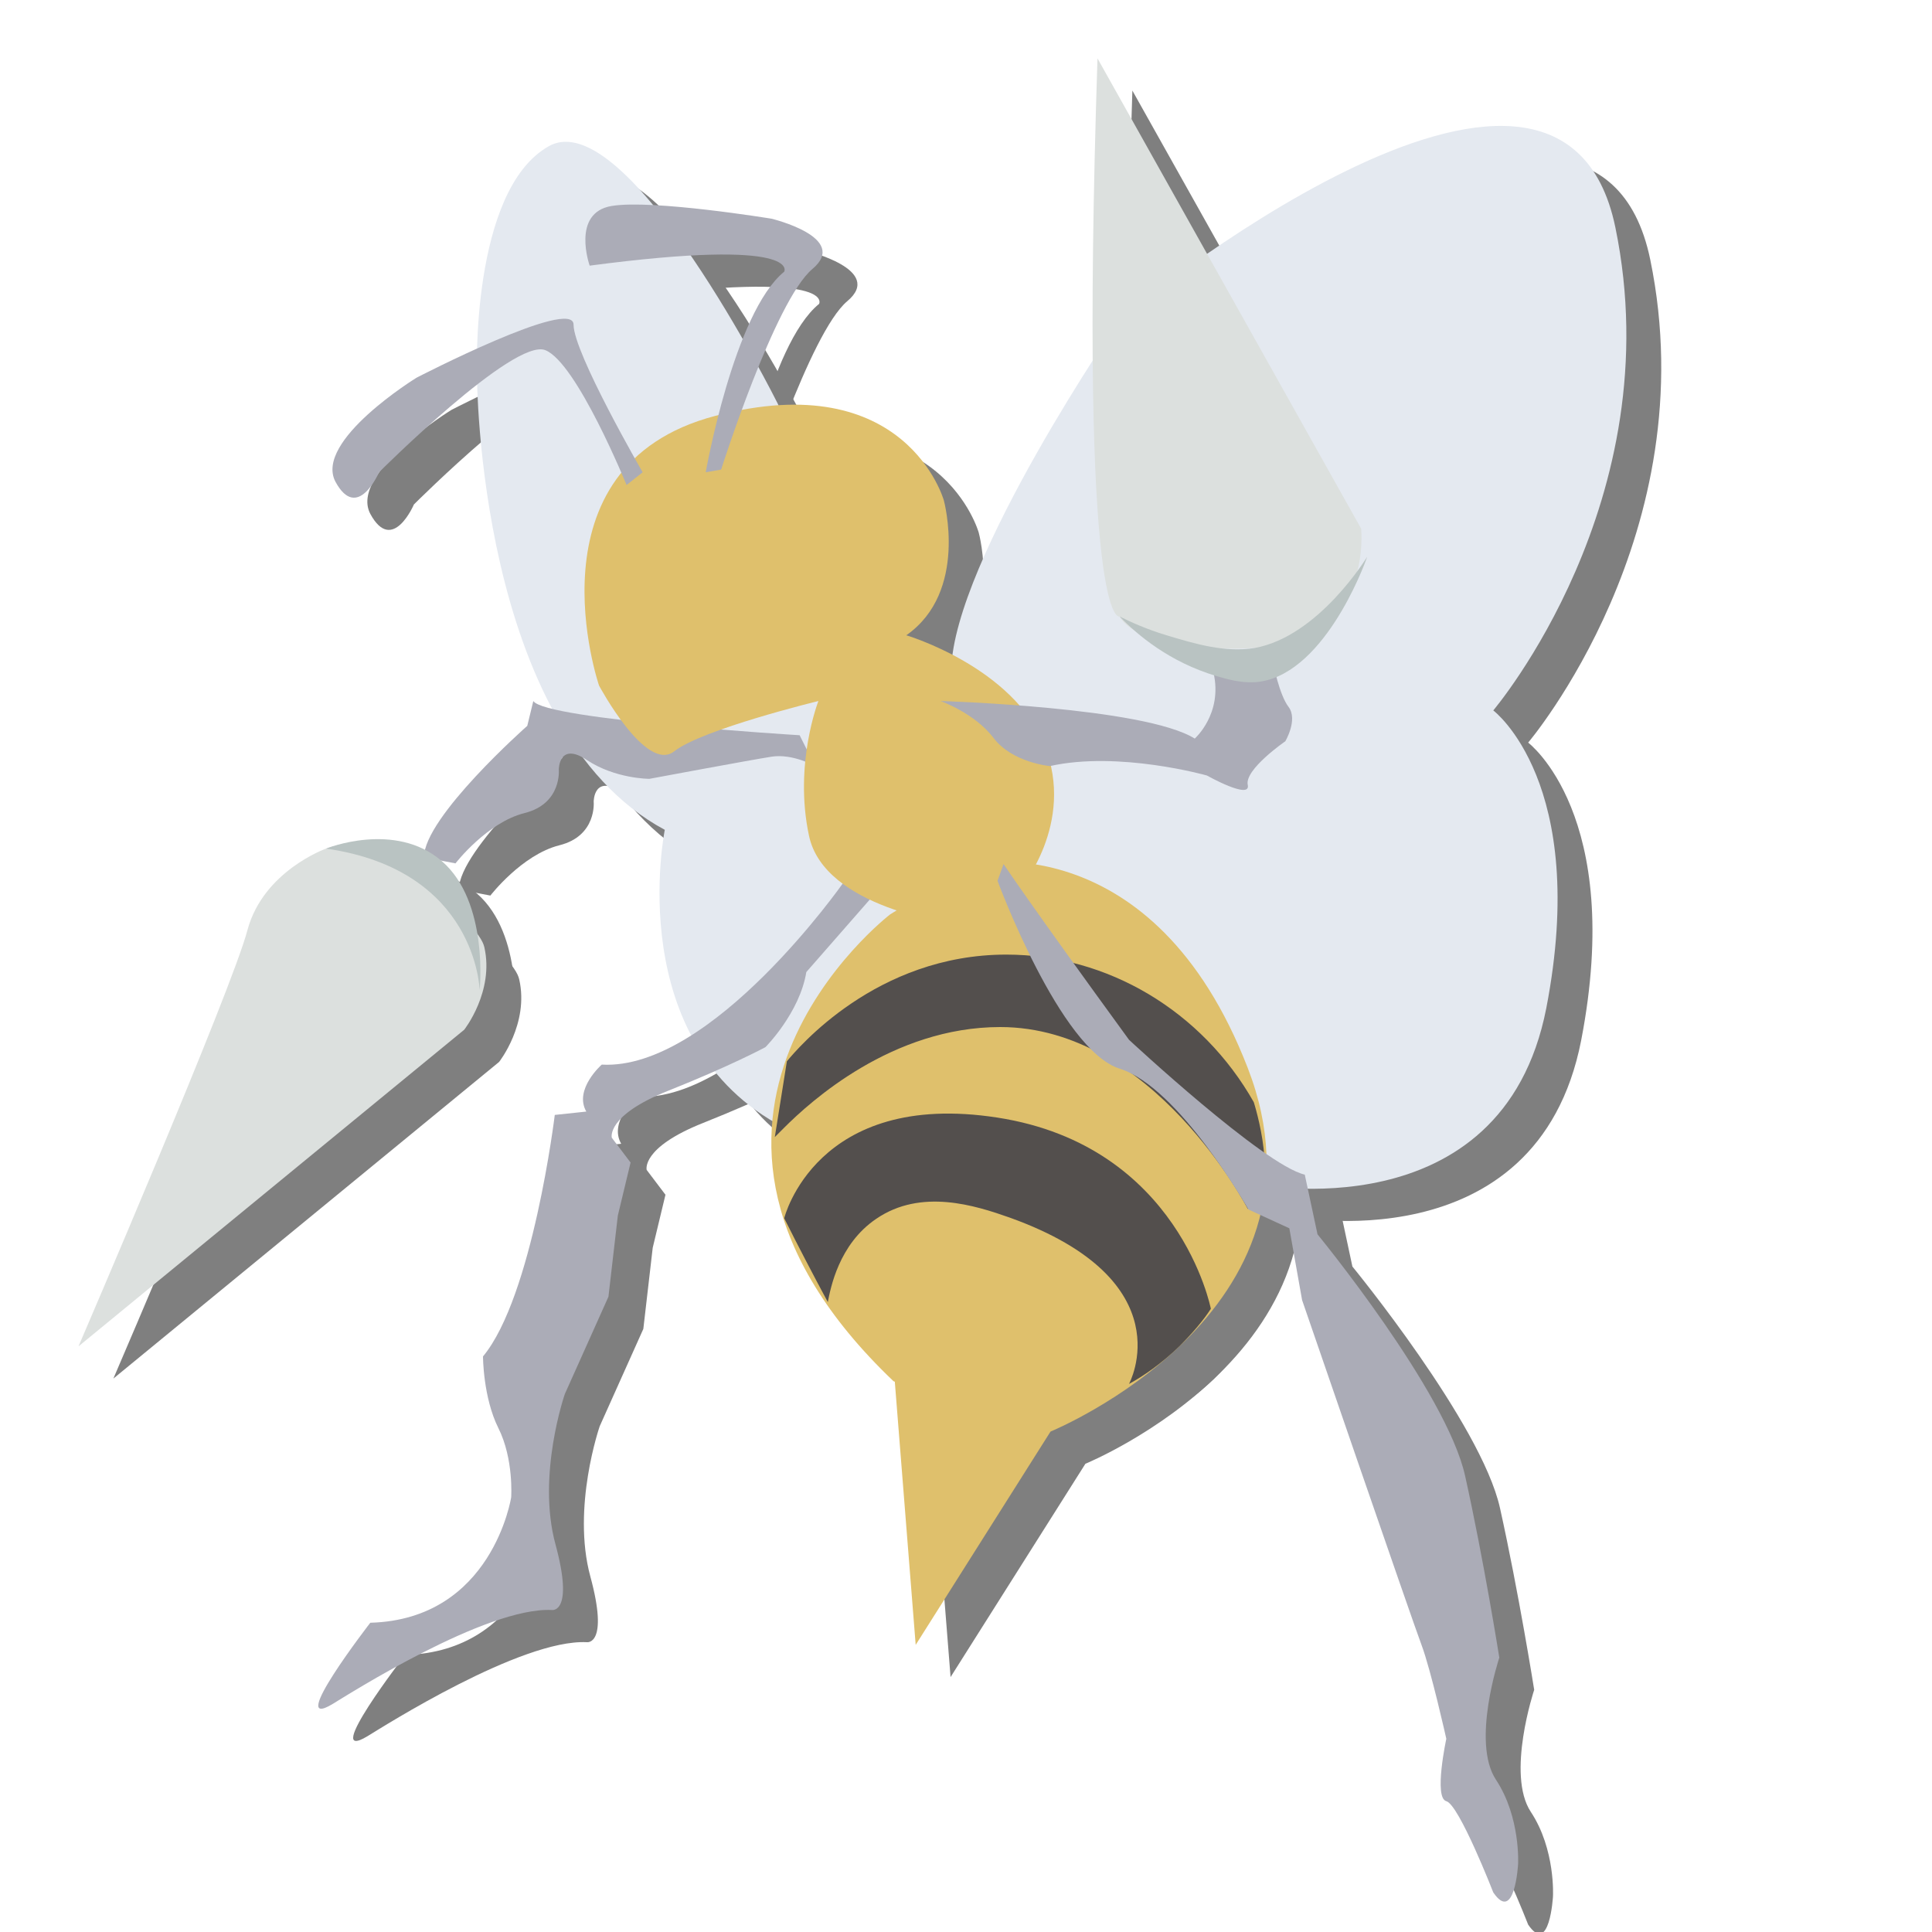 <?xml version="1.0" encoding="utf-8"?>
<!-- Generator: Adobe Illustrator 23.0.6, SVG Export Plug-In . SVG Version: 6.00 Build 0)  -->
<svg version="1.1" id="Layer_1" xmlns="http://www.w3.org/2000/svg" xmlns:xlink="http://www.w3.org/1999/xlink" x="0px" y="0px"
	 viewBox="0 0 288 288" style="enable-background:new 0 0 288 288;" xml:space="preserve">
<style type="text/css">
	.st0{opacity:0.5;}
	.st1{fill:#E4E9F0;}
	.st2{fill:#ABACB7;}
	.st3{fill:#DFC06C;}
	.st4{fill:#534F4D;}
	.st5{fill:#DCE0DE;}
	.st6{fill:#B9C3C2;}
</style>
<g class="st0">
	<path d="M121.1,64.9c0,0-22.4-44.9-34.1-38.3S76.3,60.7,76.3,60.7s0,52.8,28,67.8c0,0-6.5,31.8,17.8,44.4l70.1,8.4
		c0,0,36.9,7.5,43.5-26.2c6.5-33.6-7.9-44.4-7.9-44.4s26.6-31.3,18.2-72c-8.4-40.7-73.8,13.6-73.8,13.6s-24.8,36-25.2,52.3
		C146.4,121,121.1,64.9,121.1,64.9z"/>
	<path d="M130.9,136.4c0,0-19.6,28-36,27.1c0,0-4.2,3.7-2.3,7l-4.7,0.5c0,0-3.3,27.1-10.7,36c0,0,0,6.1,2.3,10.7s1.9,10.3,1.9,10.3
		s-2.8,18.2-21,18.7c0,0-12.7,16.4-5.6,12.1c2.3-1.4,22.9-14.5,32.7-14c0,0,3.3,0.5,0.5-9.8s1.4-22.4,1.4-22.4l6.5-14.5l1.4-12.1
		l1.9-7.9l-2.8-3.7c0,0-0.9-3.3,8.4-7s14.5-6.5,14.5-6.5s5.1-5.1,6.1-11.2l9.8-11.2L130.9,136.4z"/>
	<path d="M124.4,114.4c0,0-37.9-2.3-39.7-5.1l-0.9,3.7c0,0-15.4,13.6-15.4,19.6l4.7,0.9c0,0,4.7-6.1,10.3-7.5s5.1-6.5,5.1-6.5
		s0-4.2,4.2-1.4c4.2,2.8,9.3,2.8,9.3,2.8s15-2.8,18.2-3.3s6.5,1.4,6.5,1.4L124.4,114.4z"/>
	<path d="M137.9,141.1c0,0-40.2,30.8,0.5,69.6l23.4,7.5c0,0,43.5-17.8,29.4-54.2s-41.1-30.4-41.1-30.4L137.9,141.1z"/>
	<path d="M138.4,208.4l3.3,41.6l20.1-31.8C161.8,218.2,160.8,204.2,138.4,208.4z"/>
	<path d="M147.3,142.5c0,0-19.2-2.3-21.5-13.1c-2.3-10.7,1.4-20.1,1.4-20.1s-17.3,4.2-21.5,7.5c-4.2,3.3-11.2-9.8-11.2-9.8
		s-11.2-32.7,17.3-40.2s34.1,12.6,34.1,12.6s3.7,13.6-5.6,20.1c0,0,15.9,4.7,20.6,16.4s-3.7,21.5-3.7,21.5S153.4,142.5,147.3,142.5z
		"/>
	<path d="M145.4,109.3c0,0,30.4,0.9,37.9,5.6c0,0,4.2-3.7,2.8-9.8l8.9-1.4c0,0,0.9,4.7,2.3,6.5c1.4,1.9-0.5,5.1-0.5,5.1
		s-6.1,4.2-5.6,6.5s-6.1-1.4-6.1-1.4s-13.1-3.7-23.4-1.4c0,0-5.6-0.5-8.4-4.2S145.4,109.3,145.4,109.3z"/>
	<path d="M110.4,75.2c0,0,4.2-23.8,11.7-29.9c0,0,2.8-5.1-29-0.9c0,0-2.8-7.9,3.3-8.9s23.8,1.9,23.8,1.9s11.7,2.8,6.1,7.5
		c-5.6,4.7-13.6,29.9-13.6,29.9L110.4,75.2z"/>
	<path d="M101,75.2c0,0-10.3-17.8-10.3-22s-23.4,7.9-23.4,7.9S52,70.5,55.2,76.6c3.3,6.1,6.5-1.4,6.5-1.4S81.8,55.1,86.5,57
		s12.1,20.1,12.1,20.1L101,75.2z"/>
	<path d="M122.5,163c1.6-1.9,13.3-15.9,32.7-15.9c15.1,0,29.2,8.4,36.9,22c0,0,4.2,13.1-0.9,15.9c0,0-14-27.1-36.9-27.1
		c-16.1,0-28.3,11.1-32.2,15c-0.6,0.6-1.1,1.1-1.4,1.4C121.3,170.5,121.9,166.8,122.5,163z"/>
	<path d="M122.1,186.4c0,0,4.7-19.2,31.8-15s31.8,28.5,31.8,28.5c-1.1,1.7-2.7,3.6-4.7,5.6c-2.7,2.6-5.3,4.4-7.5,5.6
		c0,0,8.4-15.4-17.8-24.8c-5.1-1.8-13.2-4.4-19.9,0.2c-5.6,3.8-6.8,10.4-7.2,12.4C126.4,194.8,124.2,190.6,122.1,186.4z"/>
	<path d="M154.8,133.6c0,0,3.7,5.6,18.7,26.2c0,0,20.1,18.7,26.2,20.1l1.9,8.9c0,0,19.2,23.4,22,36s5.1,27.1,5.1,27.1
		s-4.2,12.6-0.5,18.2s3.3,12.6,3.3,12.6s-0.5,8.9-3.7,4.2c0,0-5.1-13.1-7-13.6s0-9.3,0-9.3s-2.3-10.3-3.7-14s-17.8-51.4-17.8-51.4
		l-1.9-10.7l-6.1-2.8c0,0-10.3-18.2-19.2-21s-18.2-28-18.2-28L154.8,133.6z"/>
	<path d="M53.8,131.3c0,0-9.3,3.3-11.7,12.1c-2.3,8.9-25.2,62.1-25.2,62.1l57.5-47.2c0,0,4.5-5.7,3-12.3c-0.4-1.9-3.5-4.9-9.5-11.1
		c-2.1-2.2-3.1-3.1-4.7-3.7C59.6,129.7,55.9,130.6,53.8,131.3z"/>
	<path d="M172.1,96.7c0,0-6.1,2.8-3.3-83.2l39.3,70.1c0,0,1.9,16.8-15.9,17.8C174.4,102.3,172.1,96.7,172.1,96.7z"/>
	<path d="M53.8,131.3c0,0,10.3-4.2,17.3,1.9c7,6.1,5.6,19.2,5.6,19.2S76.3,134.5,53.8,131.3z"/>
	<path d="M172.1,96.7c1.6,0.8,4,1.9,7,2.8c4.3,1.3,8.7,2.6,13.1,1.9c9.6-1.7,16.8-13.6,16.8-13.6l0,0c-0.5,1.5-6.7,18.1-16.8,18.7
		c-2,0.1-3.9-0.4-5.6-0.9C179.5,103.5,174.7,99.4,172.1,96.7z"/>
</g>
<g>
	<path class="st1" d="M115.9,60.1c0,0-22.4-44.9-34.1-38.3S71.1,55.9,71.1,55.9s0,52.8,28,67.8c0,0-6.5,31.8,17.8,44.4l70.1,8.4
		c0,0,36.9,7.5,43.5-26.2c6.5-33.6-7.9-44.4-7.9-44.4s26.6-31.3,18.2-72C232.4-6.8,167,47.5,167,47.5s-24.8,36-25.2,52.3
		C141.2,116.2,115.9,60.1,115.9,60.1z"/>
	<path class="st2" d="M125.7,131.6c0,0-19.6,28-36,27.1c0,0-4.2,3.7-2.3,7l-4.7,0.5c0,0-3.3,27.1-10.7,36c0,0,0,6.1,2.3,10.7
		s1.9,10.3,1.9,10.3s-2.8,18.2-21,18.7c0,0-12.7,16.4-5.6,12.1c2.3-1.4,22.9-14.5,32.7-14c0,0,3.3,0.5,0.5-9.8s1.4-22.4,1.4-22.4
		l6.5-14.5l1.4-12.1l1.9-7.9l-2.8-3.7c0,0-0.9-3.3,8.4-7s14.5-6.5,14.5-6.5s5.1-5.1,6.1-11.2l9.8-11.2L125.7,131.6z"/>
	<path class="st2" d="M119.2,109.6c0,0-37.9-2.3-39.7-5.1l-0.9,3.7c0,0-15.4,13.6-15.4,19.6l4.7,0.9c0,0,4.7-6.1,10.3-7.5
		s5.1-6.5,5.1-6.5s0-4.2,4.2-1.4c4.2,2.8,9.3,2.8,9.3,2.8s15-2.8,18.2-3.3s6.5,1.4,6.5,1.4L119.2,109.6z"/>
	<path class="st3" d="M132.7,136.3c0,0-40.2,30.8,0.5,69.6l23.4,7.5c0,0,43.5-17.8,29.4-54.2s-41.1-30.4-41.1-30.4L132.7,136.3z"/>
	<path class="st3" d="M133.2,203.6l3.3,41.6l20.1-31.8C156.6,213.4,155.6,199.4,133.2,203.6z"/>
	<path class="st3" d="M142.1,137.7c0,0-19.2-2.3-21.5-13.1c-2.3-10.7,1.4-20.1,1.4-20.1s-17.3,4.2-21.5,7.5
		c-4.2,3.3-11.2-9.8-11.2-9.8S78.1,69.5,106.6,62s34.1,12.6,34.1,12.6s3.7,13.6-5.6,20.1c0,0,15.9,4.7,20.6,16.4s-3.7,21.5-3.7,21.5
		S148.2,137.7,142.1,137.7z"/>
	<path class="st2" d="M140.2,104.5c0,0,30.4,0.9,37.9,5.6c0,0,4.2-3.7,2.8-9.8l8.9-1.4c0,0,0.9,4.7,2.3,6.5c1.4,1.9-0.5,5.1-0.5,5.1
		s-6.1,4.2-5.6,6.5s-6.1-1.4-6.1-1.4s-13.1-3.7-23.4-1.4c0,0-5.6-0.5-8.4-4.2S140.2,104.5,140.2,104.5z"/>
	<path class="st2" d="M105.2,70.4c0,0,4.2-23.8,11.7-29.9c0,0,2.8-5.1-29-0.9c0,0-2.8-7.9,3.3-8.9s23.8,1.9,23.8,1.9
		s11.7,2.8,6.1,7.5S107.5,70,107.5,70L105.2,70.4z"/>
	<path class="st2" d="M95.8,70.4c0,0-10.3-17.8-10.3-22s-23.4,7.9-23.4,7.9S46.8,65.7,50,71.8c3.3,6.1,6.5-1.4,6.5-1.4
		s20.1-20.1,24.8-18.2s12.1,20.1,12.1,20.1L95.8,70.4z"/>
	<path class="st4" d="M117.3,158.2c1.6-1.9,13.3-15.9,32.7-15.9c15.1,0,29.2,8.4,36.9,22c0,0,4.2,13.1-0.9,15.9
		c0,0-14-27.1-36.9-27.1c-16.1,0-28.3,11.1-32.2,15c-0.6,0.6-1.1,1.1-1.4,1.4C116.1,165.7,116.7,162,117.3,158.2z"/>
	<path class="st4" d="M116.9,181.6c0,0,4.7-19.2,31.8-15s31.8,28.5,31.8,28.5c-1.1,1.7-2.7,3.6-4.7,5.6c-2.7,2.6-5.3,4.4-7.5,5.6
		c0,0,8.4-15.4-17.8-24.8c-5.1-1.8-13.2-4.4-19.9,0.2c-5.6,3.8-6.8,10.4-7.2,12.4C121.2,190,119,185.8,116.9,181.6z"/>
	<path class="st2" d="M149.6,128.8c0,0,3.7,5.6,18.7,26.2c0,0,20.1,18.7,26.2,20.1l1.9,8.9c0,0,19.2,23.4,22,36s5.1,27.1,5.1,27.1
		s-4.2,12.6-0.5,18.2s3.3,12.6,3.3,12.6s-0.5,8.9-3.7,4.2c0,0-5.1-13.1-7-13.6s0-9.3,0-9.3s-2.3-10.3-3.7-14s-17.8-51.4-17.8-51.4
		l-1.9-10.7l-6.1-2.8c0,0-10.3-18.2-19.2-21s-18.2-28-18.2-28L149.6,128.8z"/>
	<path class="st5" d="M48.6,126.5c0,0-9.3,3.3-11.7,12.1c-2.3,8.9-25.2,62.1-25.2,62.1l57.5-47.2c0,0,4.5-5.7,3-12.3
		c-0.4-1.9-3.5-4.9-9.5-11.1c-2.1-2.2-3.1-3.1-4.7-3.7C54.4,124.9,50.7,125.8,48.6,126.5z"/>
	<path class="st5" d="M166.9,91.9c0,0-6.1,2.8-3.3-83.2l39.3,70.1c0,0,1.9,16.8-15.9,17.8C169.2,97.5,166.9,91.9,166.9,91.9z"/>
	<path class="st6" d="M48.6,126.5c0,0,10.3-4.2,17.3,1.9c7,6.1,5.6,19.2,5.6,19.2S71.1,129.7,48.6,126.5z"/>
	<path class="st6" d="M166.9,91.9c1.6,0.8,4,1.9,7,2.8c4.3,1.3,8.7,2.6,13.1,1.9c9.6-1.7,16.8-13.6,16.8-13.6l0,0
		c-0.5,1.5-6.7,18.1-16.8,18.7c-2,0.1-3.9-0.4-5.6-0.9C174.3,98.7,169.5,94.6,166.9,91.9z"/>
</g>
</svg>
